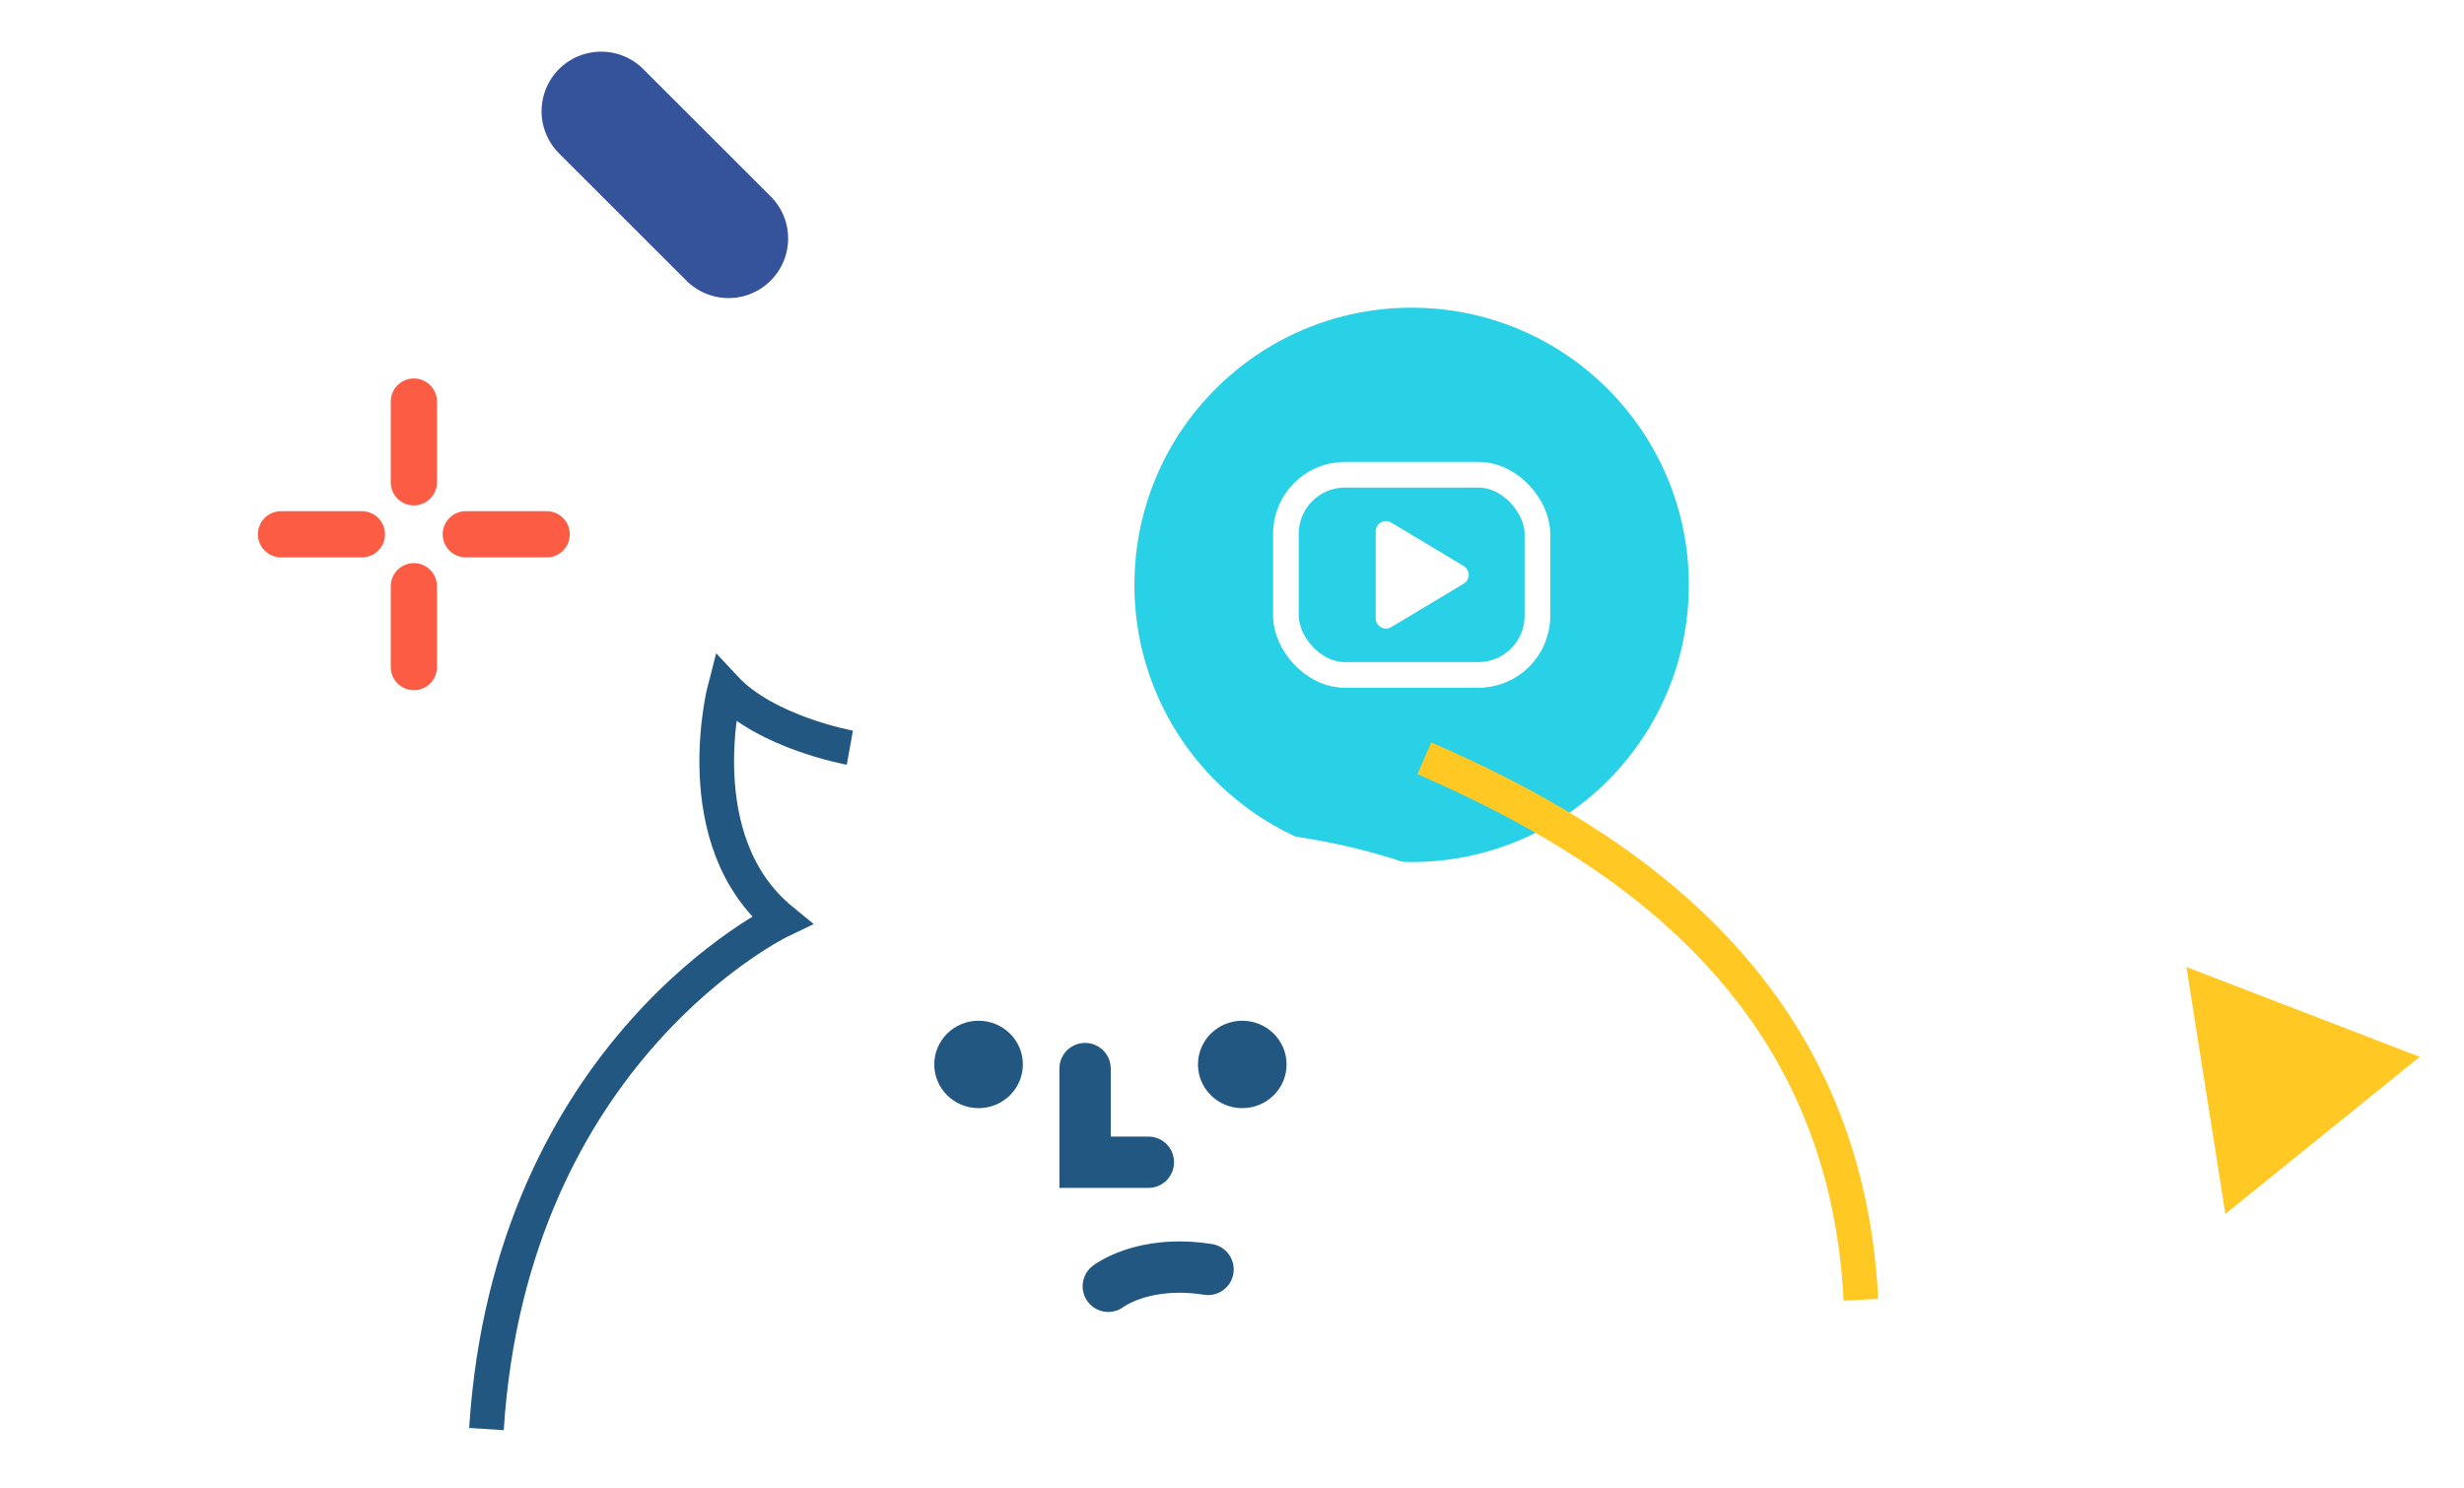 <svg xmlns="http://www.w3.org/2000/svg" width="240" height="145" viewBox="0 0 240 145">
    <defs>
        <linearGradient id="linear-gradient" x1=".5" x2=".5" y2=".5" gradientUnits="objectBoundingBox">
            <stop offset="0" stop-color="#fff" stop-opacity="0"/>
            <stop offset="1" stop-color="#fff"/>
        </linearGradient>
        <clipPath id="clip-path">
            <path id="사각형_7973" data-name="사각형 7973" class="cls-1" transform="translate(106 542.561)" d="M0 0h165v88H0z"/>
        </clipPath>
        <filter id="모양_7" x="31.665" y="57.464" width="236.301" height="170.712" filterUnits="userSpaceOnUse">
            <feOffset dy="3"/>
            <feGaussianBlur stdDeviation="5.5" result="blur"/>
            <feFlood flood-opacity=".349"/>
            <feComposite operator="in" in2="blur"/>
            <feComposite in="SourceGraphic"/>
        </filter>
        <style>
            .cls-1{fill:#fff}.cls-14,.cls-8,.cls-9{fill:none}.cls-9{stroke:#fff}.cls-8{stroke:#fd5c44;stroke-width:4.5px}.cls-14,.cls-8,.cls-9{stroke-linecap:round}.cls-9{stroke-width:2.813px}.cls-14{stroke:#225782}.cls-13{fill:#225782}.cls-14{stroke-width:5px}
        </style>
    </defs>
    <g id="_-g-img_popup_cha03" data-name="-g-img_popup_cha03" transform="translate(-66 -487.561)">
        <g id="그룹_14058" data-name="그룹 14058" transform="translate(7.596 397.217)">
            <circle id="타원_7" data-name="타원 7" cx="27" cy="27" r="27" transform="translate(168.9 120.32)" style="fill:#28d1e6"/>
            <path id="다각형_1" data-name="다각형 1" class="cls-1" d="M5.143 1.429a1 1 0 0 1 1.715 0l4.234 7.056A1 1 0 0 1 10.234 10H1.766a1 1 0 0 1-.857-1.514z" transform="rotate(90 31.03 171.374)"/>
            <g id="사각형_7162" data-name="사각형 7162" transform="translate(182.404 135.344)" style="stroke-width:2.5px;stroke:#fff;fill:none">
                <rect width="27" height="22" rx="7" style="stroke:none"/>
                <rect x="1.25" y="1.25" width="24.5" height="19.5" rx="5.75" style="fill:none"/>
            </g>
        </g>
        <g style="clip-path:url(#clip-path)">
            <g transform="translate(66 487.56)" style="filter:url(#모양_7)" id="마스크_그룹_7328" data-name="마스크 그룹 7328">
                <path id="모양_7-2" data-name="모양 7" class="cls-1" d="M243.32 600.009c-12.213-13.422-29.089-35.159-62.213-34.643-25.231.393-37.017-3.3-37.017-3.3s-8.277 0-13.006-3.546c0 0-1.182 15.368 9.459 21.278 0 0-25.586 8.4-26.374 53.275-.334 19.04 17.8 44.2 46.462 61.413 22.352 13.418 189.317-54.922 151.2-54.327-28.319.447-54.858-25.144-68.511-40.15z" transform="translate(-66 -487.56)"/>
            </g>
        </g>
        <path id="tran" transform="translate(106 603.561)" style="fill:url(#linear-gradient)" d="M0 0h165v27H0z"/>
        <path id="사각형_15" data-name="사각형 15" d="m198.659 524.294 12.407 12.4a5.8 5.8 0 1 1-8.208 8.206l-12.407-12.4a5.8 5.8 0 1 1 8.208-8.206z" transform="translate(-70 -30)" style="fill:#35539b"/>
        <g id="그룹_7541" data-name="그룹 7541">
            <path id="모양_14" data-name="모양 14" class="cls-8" transform="translate(106.31 526.68)" d="M0 0v7.87"/>
            <path id="모양_14_복사" data-name="모양 14 복사" class="cls-8" transform="translate(106.31 544.67)" d="M0 0v7.88"/>
            <path id="모양_14_복사_2" data-name="모양 14 복사 2" class="cls-8" transform="translate(93.37 539.61)" d="M0 0h7.88"/>
            <path id="모양_14_복사_2-2" data-name="모양 14 복사 2" class="cls-8" transform="translate(111.37 539.61)" d="M0 0h7.88"/>
        </g>
        <g id="그룹_7541_복사" data-name="그룹 7541 복사" transform="translate(14 -7.826)">
            <path id="모양_14-2" data-name="모양 14" class="cls-9" transform="translate(226.69 498.56)" d="M0 0v7.87"/>
            <path id="모양_14_복사-2" data-name="모양 14 복사" class="cls-9" transform="translate(226.69 516.55)" d="M0 0v7.88"/>
            <path id="모양_14_복사_2-3" data-name="모양 14 복사 2" class="cls-9" transform="translate(213.75 511.49)" d="M0 0h7.87"/>
            <path id="모양_14_복사_2-4" data-name="모양 14 복사 2" class="cls-9" transform="translate(231.75 511.49)" d="M0 0h7.87"/>
        </g>
        <g id="cha">
            <path id="모양_7_복사_2" data-name="모양 7 복사 2" d="M247.257 614.181c-1.5-30.025-22.926-44.23-42.525-52.752" style="stroke-width:3.375px;stroke:#ffc823;fill:none"/>
            <path id="모양_7_복사" data-name="모양 7 복사" d="M148.778 560.4s-8.144-1.474-12.167-5.8c0 0-3.9 14.9 5.52 22.606 0 0-26.387 12.568-28.749 49.573" style="stroke:#225782;stroke-width:3.375px;fill:none"/>
        </g>
        <path id="삼각형_1" data-name="삼각형 1" d="m240.963 554.766 22.725 8.752-18.933 15.3z" transform="translate(38 27)" style="fill:#ffc823"/>
        <g id="character1_복사" data-name="character1 복사" transform="translate(157 587)">
            <ellipse id="타원_4" data-name="타원 4" class="cls-13" cx="4.315" cy="4.258" rx="4.315" ry="4.258"/>
            <ellipse id="타원_4_복사_2" data-name="타원 4 복사 2" class="cls-13" cx="4.315" cy="4.258" rx="4.315" ry="4.258" transform="translate(25.686)"/>
            <path id="모양_23" data-name="모양 23" class="cls-14" d="M1044.7 354.588s3.382-2.643 9.715-1.643" transform="translate(-1027.749 -328.718)"/>
            <path id="모양_2" data-name="모양 2" class="cls-14" d="M1045.706 326.187v9.124h6.165" transform="translate(-1031.017 -321.526)"/>
        </g>
    </g>
</svg>
